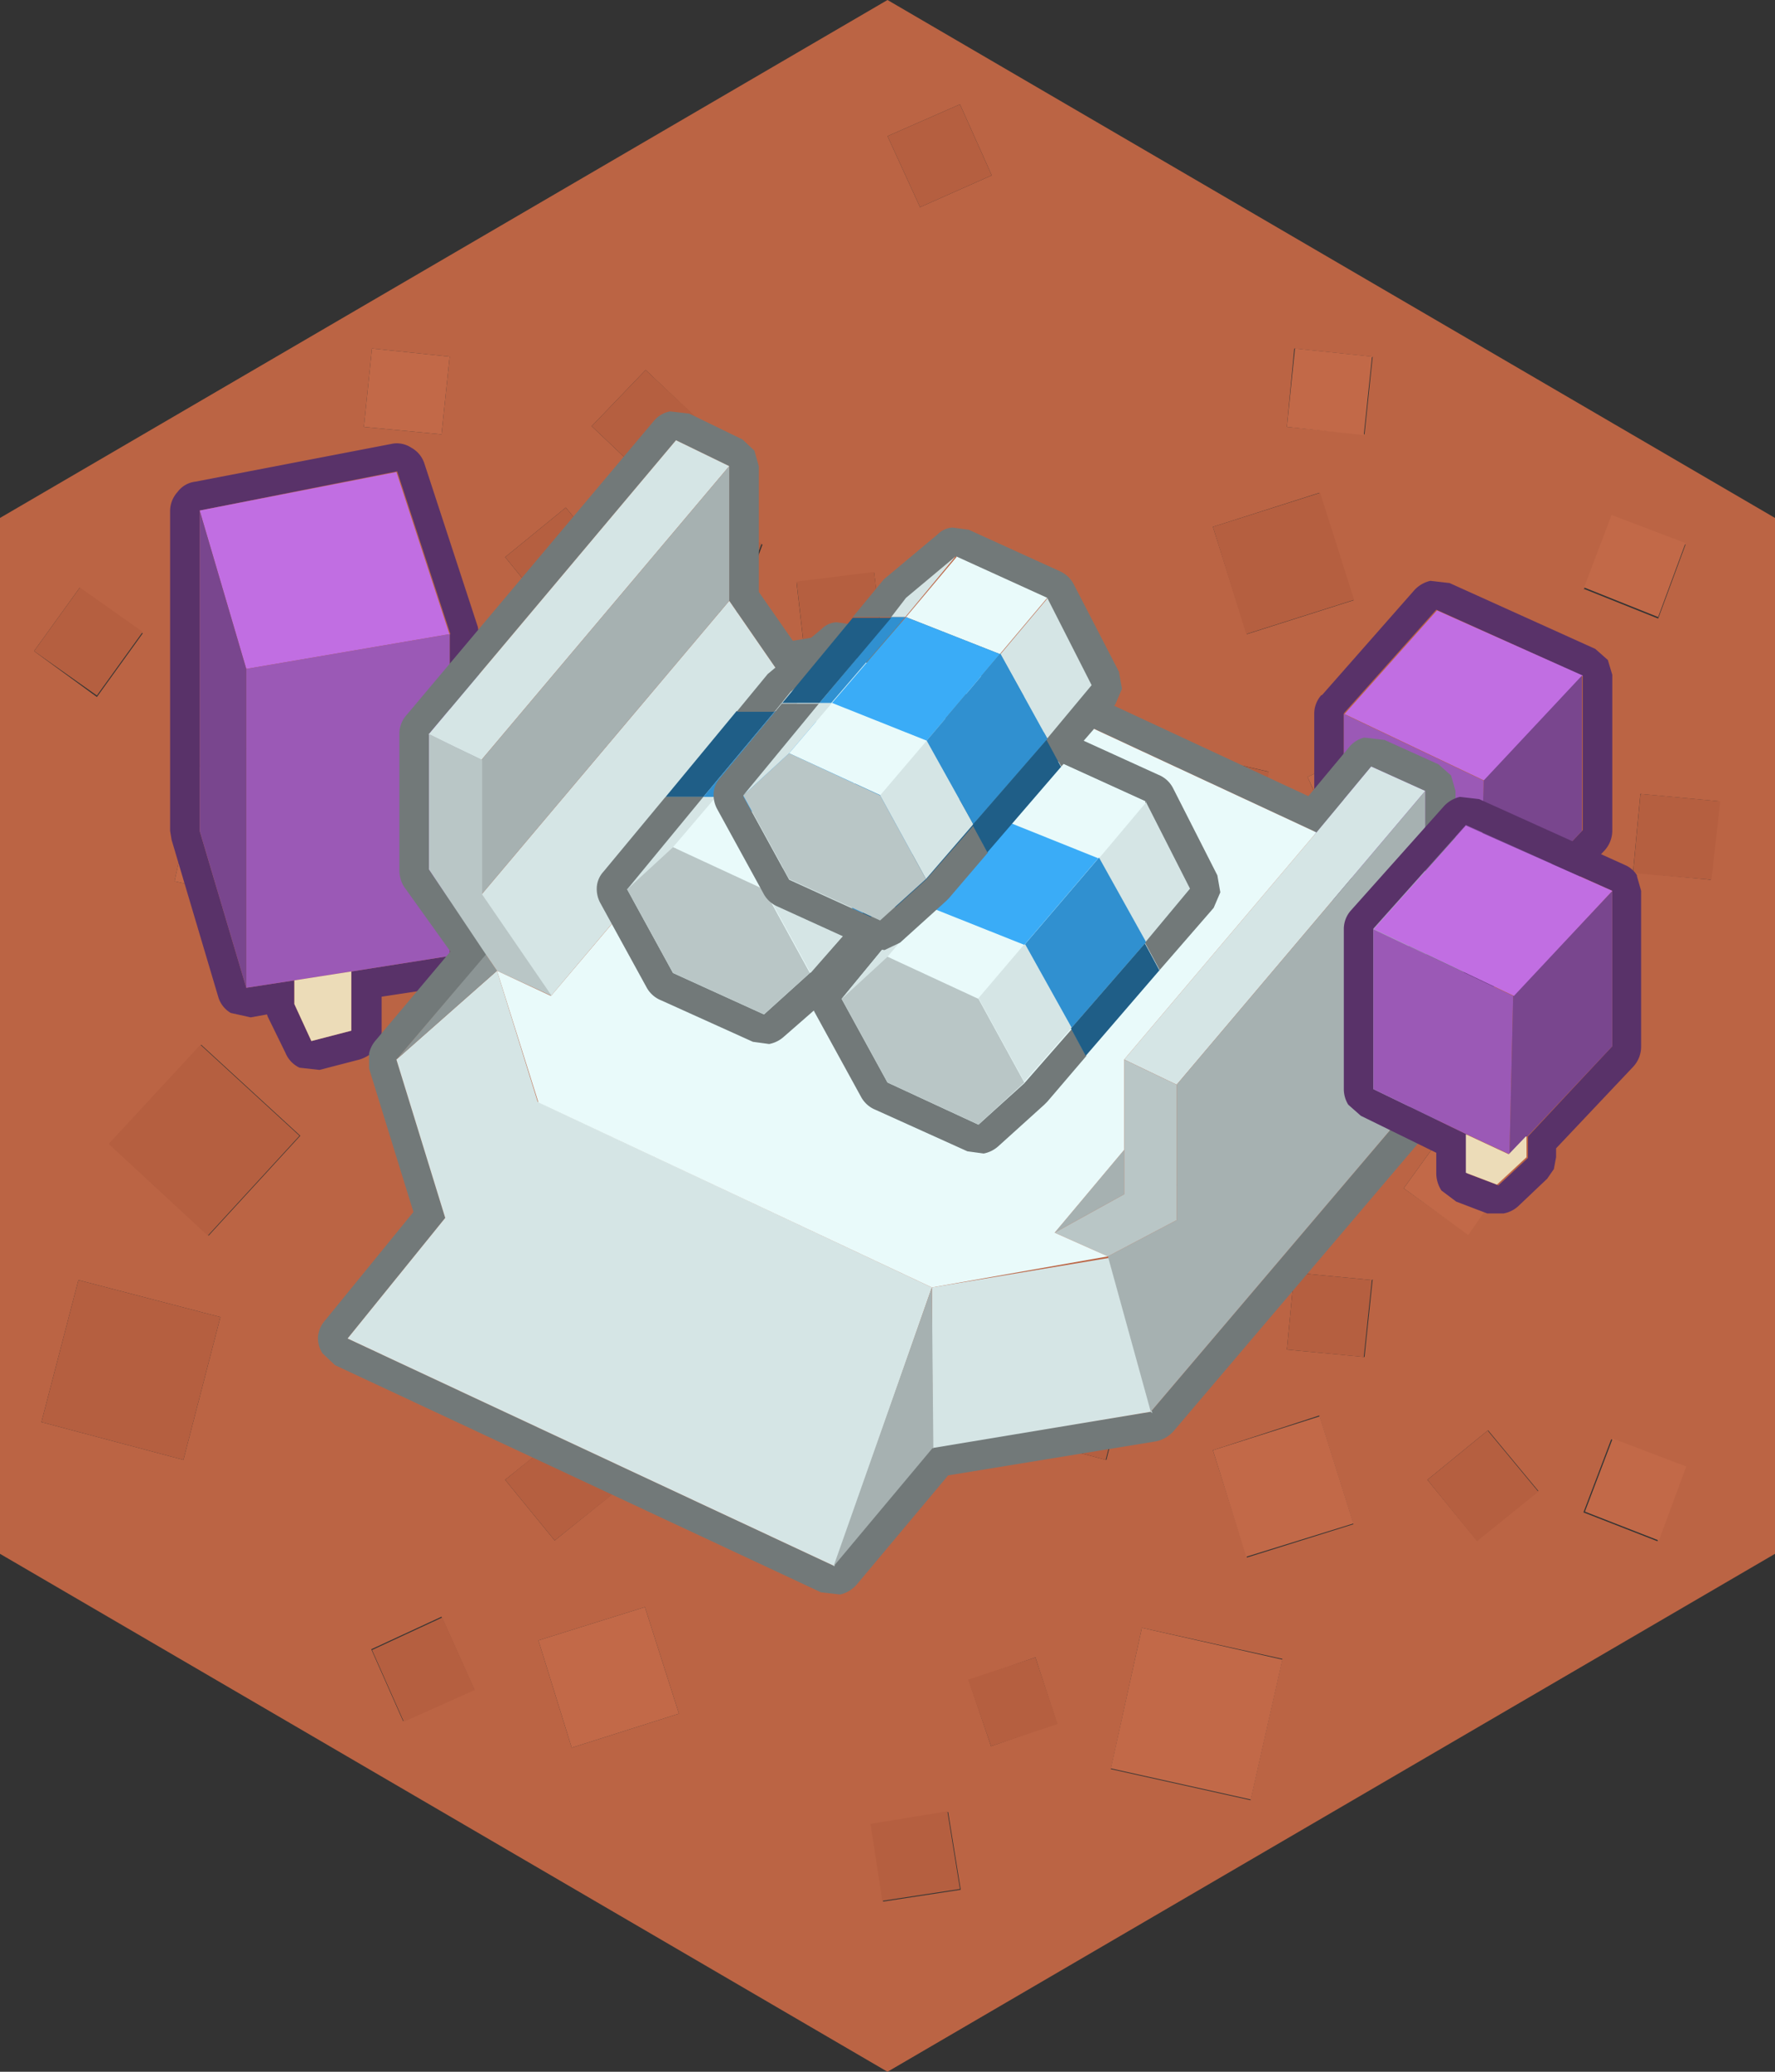 <svg xmlns="http://www.w3.org/2000/svg" viewBox="0 0 120 140"><rect x="0" y="0" width="120" height="140" fill="#333333" stroke="none"/><defs><style>.cls-1{fill:#bb6444;}.cls-2{fill:#c26948;}.cls-3{fill:#b55f40;}.cls-4{fill:#593269;}.cls-5{fill:#c16ee2;}.cls-6{fill:#9b59b6;}.cls-7{fill:#79468e;}.cls-8{fill:#ecdcb8;}.cls-9{fill:#727979;}.cls-10{fill:#d5e5e5;}.cls-11{fill:#a6b1b1;}.cls-12{fill:#8c9595;}.cls-13{fill:#b9c6c6;}.cls-14{fill:#e9fafa;}.cls-15{fill:#1f5e87;}.cls-16{fill:#3090d0;}.cls-17{fill:#3aacf7;}</style></defs><title>Asset 118</title><g id="Layer_2" data-name="Layer 2"><g id="Layer_1-2" data-name="Layer 1"><path class="cls-1" d="M32.05,114.15l-2.2-4.9-4.75,2.2,2.15,4.85,4.8-2.15M93.2,50.3l-4.8,2.2,2.15,4.85L95.4,55.2l-2.2-4.9m-.45-26.2-5.25-.55L87,28.85l5.25.5.55-5.25m-7,28.05L76.25,50l-2.1,9.55,9.45,2.1,2.15-9.5m5.75-11.6L89.2,33.3,82,35.6l2.3,7.25,7.25-2.3m15.55-.75,5,2,1.85-5-5-1.9-1.9,5m-24.45,37L75.9,70.6l-6.2,6.7,6.75,6.2,6.15-6.75m28.3-23.1-.5,5.3,5.25.5.6-5.3-5.35-.5M95.35,63l-1.1,9.3,9.3,1,.65-5.6h0l.4-3.7-9.3-1M89.2,95.65,82,98l2.3,7.25L91.5,103l-2.3-7.3m3.55-9.2L87.5,86,87,91.2l5.25.5.55-5.25m-18,12.2L77.25,89l-9.6-2.5L65.2,96.1l9.55,2.55M99.25,83.4l3-4.3L98,76l-3.1,4.3,4.35,3.1m1.35,13.25L96.5,100l3.35,4.1,4.15-3.35-3.4-4.1m8.35.55-1.9,5,5,1.95,1.85-5-5-1.9M70,49.6l-4.5,1.55L67,55.6l4.45-1.5L70,49.6m-15.5-5.05L59.7,44l-.6-5.3-5.25.65.6,5.25m-8.55,8.9L43.6,46.2l-7.2,2.3,2.25,7.2,7.25-2.25M41.65,38.4l-3.4-4.1-4.1,3.35,3.35,4.1,4.15-3.35m4.9-3.6-1.9,5,5.05,2,1.85-5-5-1.9m1-6.2L43.65,25,40,28.8l3.85,3.65L47.5,28.6M62.2,14l4.85-2.15L64.9,7.05,60,9.2,62.2,14M30.4,24.1l-5.25-.55-.55,5.3,5.25.5.55-5.25M5.4,39.7,2.3,44l4.25,3.1,3.1-4.3-4.25-3M30.85,50.3l-4.8,2.2,2.15,4.85L33,55.2l-2.15-4.9M23.4,52.15,13.9,50l-2.1,9.55,9.45,2.1,2.15-9.5M5.3,86.5,2.8,96.1l9.6,2.55L14.9,89,5.3,86.5m15-9.75-6.7-6.15-6.2,6.7,6.7,6.2,6.2-6.75m46.8-2.55L64.9,69.4,60,71.55l2.2,4.85,4.85-2.2M29.85,91.7l.55-5.25L25.15,86,24.6,91.2l5.25.5m8.4,5L34.15,100l3.35,4.1,4.15-3.35-3.4-4.1m3.6-28.9h0l.4-3.7L33,63,31.9,72.3l9.3,1,.65-5.6m15.3,9h0L49.8,78.5l1.7,7.4,7.4-1.75-1.75-7.4M51.55,99.1l-5-1.9-1.9,5,5.05,1.95,1.85-5M70,112l-4.5,1.55L67,118l4.45-1.55L70,112m-5.9,10.45-5.2.85.8,5.2,5.25-.8-.85-5.25M45.9,115.8l-2.3-7.2-7.2,2.25,2.25,7.25,7.25-2.3M0,105V35L60,0l60,35v70L60,140,0,105m84.55,16.6,2.15-9.5L77.2,110l-2.1,9.55,9.45,2.1"/><path class="cls-2" d="M84.55,121.6l-9.45-2.1L77.2,110l9.5,2.15-2.15,9.5m8.2-97.5-.55,5.25L87,28.85l.55-5.3,5.25.55m.45,26.2,2.2,4.9-4.85,2.15L88.4,52.5l4.8-2.2m13.85-10.5,1.9-5,5,1.9-1.85,5-5-2M89.2,95.65l2.3,7.3-7.25,2.25L82,98l7.25-2.3m10-12.25L94.9,80.3,98,76l4.3,3.1-3,4.3M109,97.2l5,1.9-1.85,5-5-1.95,1.9-5M30.4,24.1l-.55,5.25-5.25-.5.55-5.3,5.25.55m-7,28.05-2.15,9.5-9.45-2.1L13.9,50l9.5,2.15m7.45-1.85L33,55.2l-4.8,2.15L26.05,52.5l4.8-2.2m-1,41.4-5.25-.5L25.15,86l5.25.5-.55,5.25m37.2-17.5L62.2,76.4,60,71.55l4.9-2.15,2.15,4.8M51.55,99.1l-1.85,5-5.05-1.95,1.9-5,5,1.9M45.9,115.8l-7.25,2.3-2.25-7.25,7.2-2.25,2.3,7.2"/><path class="cls-3" d="M91.5,40.55l-7.25,2.3L82,35.6l7.25-2.3,2.3,7.25m-5.75,11.6-2.15,9.5-9.45-2.1L76.25,50l9.5,2.15M95.35,63l9.3,1-.4,3.7h0l-.65,5.6-9.3-1,1.1-9.3m15.55-9.35,5.35.5-.6,5.3L110.4,59l.5-5.3M82.6,76.75,76.45,83.5,69.7,77.3l6.2-6.7,6.7,6.15m-7.85,21.9L65.2,96.1l2.45-9.6,9.6,2.5-2.5,9.65m18-12.2L92.2,91.7,87,91.2,87.5,86l5.25.5m7.85,10.2,3.4,4.1-4.15,3.35L96.5,100l4.1-3.35M62.2,14,60,9.2l4.9-2.15,2.15,4.8L62.2,14M47.5,28.6l-3.65,3.85L40,28.8,43.65,25,47.5,28.6m-1,6.2,5,1.9-1.85,5-5.05-2,1.9-5m-4.9,3.6L37.5,41.75l-3.35-4.1,4.1-3.35,3.4,4.1M45.9,53.45,38.65,55.7,36.4,48.5l7.2-2.3,2.3,7.25m8.55-8.9-.6-5.25,5.25-.65.6,5.3-5.25.6M70,49.6l1.5,4.5L67,55.6l-1.55-4.45L70,49.6M5.4,39.7l4.25,3-3.1,4.3L2.3,44,5.4,39.7M20.25,76.75l-6.2,6.75-6.7-6.2,6.2-6.7,6.7,6.15M5.3,86.5,14.9,89l-2.5,9.65L2.8,96.1l2.5-9.6m51.85-9.75,1.75,7.4L51.5,85.9l-1.7-7.4,7.3-1.75h0m-15.3-9-.65,5.6-9.3-1L33,63l9.35,1-.4,3.7h0m-3.6,28.9,3.4,4.1L37.5,104.1,34.15,100l4.1-3.35m25.8,25.75.85,5.25-5.25.8-.8-5.2,5.2-.85M70,112l1.5,4.5L67,118l-1.55-4.5L70,112m-37.9,2.2-4.8,2.15-2.15-4.85,4.75-2.2,2.2,4.9"/><path class="cls-4" d="M12,33.25a1.74,1.74,0,0,1,1.2-.7L26.45,30a1.76,1.76,0,0,1,1.35.25,1.88,1.88,0,0,1,.9,1.1l3.6,11,.1.6V64.6A2,2,0,0,1,32,65.9a2.21,2.21,0,0,1-1.25.7l-4.95.75v2.3a2.05,2.05,0,0,1-.4,1.25,2.42,2.42,0,0,1-1.1.7l-2.7.7-1.35-.15a1.91,1.91,0,0,1-.95-1L18.1,68.7l-.05-.15-1.1.2-1.35-.3a1.86,1.86,0,0,1-.85-1.1L11.6,56.75l-.1-.6V34.5A1.92,1.92,0,0,1,12,33.25m18.45,9.6-3.6-11L13.5,34.5V56.15l3.15,10.6,3.25-.5v1.6l1.15,2.5,2.7-.7v-4L30.4,64.6V42.85"/><path class="cls-5" d="M30.4,42.85,16.65,45.2,13.5,34.5l13.3-2.6,3.6,11"/><path class="cls-6" d="M30.4,42.85V64.6l-6.65,1.05-3.85.6-3.25.5V45.2L30.4,42.85"/><path class="cls-7" d="M13.5,34.5l3.15,10.7V66.75L13.5,56.15V34.5"/><path class="cls-8" d="M23.75,65.65v4l-2.7.7-1.15-2.5v-1.6l3.85-.6"/><path class="cls-4" d="M89.35,47,95.6,39.9a2.11,2.11,0,0,1,1.1-.65L98,39.4l9.85,4.45.85.75.3,1v10.5a2,2,0,0,1-.55,1.4l-5.2,5.5v.6l-.15.8-.45.65L100.65,67a2,2,0,0,1-1,.5l-1.1,0-2.1-.8-1-.75a2.15,2.15,0,0,1-.35-1.15V63.35L90,60.85l-.85-.75a2,2,0,0,1-.3-1.05V48.25a1.89,1.89,0,0,1,.5-1.3m17.6-1.3L97.1,41.2l-6.25,7v10.8l6.3,3.05v2.6l2.1.8,2-1.85v-1.4l5.75-6.1V45.65"/><path class="cls-5" d="M107,45.65l-6.65,7.1-9.45-4.5,6.25-7L107,45.65"/><path class="cls-7" d="M100.3,52.75l6.65-7.1v10.5l-5.75,6.1-1.15,1.2.25-10.7"/><path class="cls-6" d="M100.3,52.75l-.25,10.7-2.9-1.35-6.3-3.05V48.25l9.45,4.5"/><path class="cls-8" d="M100.05,63.45l1.15-1.2v1.4l-2,1.85-2.1-.8V62.1l2.9,1.35"/><path class="cls-9" d="M52.65,45.45,49.3,40.6V31.5l-3.6-1.75L29,49.6v9.15l3.9,5.75L26.8,71.6l3.3,10.7-6.6,8.15L56.35,105.8l6.7-8L77.8,95.4,98.5,71.05l-2.5-8,.35-.4v-9.2L92.7,51.8,89,56.25l-26.6-12.4-9.7,1.6m39.6,4.4,1.3.15,3.65,1.65.85.75.3,1.05v9.2l-.15.8,2.2,7,0,1-.4.9L79.35,96.7a2.17,2.17,0,0,1-1.2.7L64.1,99.7l-6.2,7.4a2.11,2.11,0,0,1-1.1.65l-1.3-.15L22.65,92.25l-.85-.8a1.86,1.86,0,0,1-.3-1.15A1.94,1.94,0,0,1,22,89.2l5.95-7.3-3-9.7,0-1a2,2,0,0,1,.45-.9l5.05-6L27.3,59.9A2.15,2.15,0,0,1,27,58.75V49.6a1.89,1.89,0,0,1,.5-1.3L44.2,28.45a1.87,1.87,0,0,1,1.1-.65l1.3.15,3.6,1.75.8.75.3,1.05V40l2.3,3.3,8.45-1.4,1.15.15L88.45,53.8l2.75-3.3a1.87,1.87,0,0,1,1-.65"/><path class="cls-10" d="M89,56.25,92.7,51.8l3.65,1.65L79.55,73.3,76,71.6,89,56.25M77.8,95.4,63.05,97.85,63,87l12-2,2.9,10.5M56.35,105.8,23.5,90.45l6.6-8.15L26.8,71.6l6.8-6,2.75,8.85L63,87l-6.6,18.85M29,49.6,45.7,29.75l3.6,1.75L32.55,51.35c-1.2-.57-2.4-1.15-3.6-1.75m20.35-9,3.35,4.85,1.35,2L37.25,67.3l-4.7-6.85L49.3,40.6"/><path class="cls-11" d="M49.3,40.6,32.55,60.45v-9.1L49.3,31.5v9.1M96.35,53.45v9.2l-.35.4L93.2,66.4l5.3,4.65L77.8,95.4,74.9,84.9l4.65-2.45V73.3l16.8-19.85m-33.3,44.4-6.7,8L63,87l.1,10.9M76,77.7v3l-4.7,2.6L76,77.7"/><path class="cls-12" d="M96,63.05l2.5,8L93.2,66.4,96,63.05M26.8,71.6l6.05-7.1.75,1.1-6.8,6"/><path class="cls-13" d="M32.85,64.5,29,58.75V49.6c1.2.6,2.4,1.18,3.6,1.75v9.1l4.7,6.85L33.6,65.6l-.75-1.1M76,71.6l3.55,1.7v9.15L74.9,84.9l-3.6-1.6L76,80.7V71.6"/><path class="cls-14" d="M52.65,45.45l9.7-1.6L89,56.25,76,71.6v6.1l-4.7,5.6,3.6,1.6L63,87l-26.6-12.5L33.6,65.6l3.65,1.7L54,47.5l-1.35-2"/><path class="cls-4" d="M110.65,59.15l.3,1.05V70.7a2,2,0,0,1-.55,1.4l-5.2,5.5v.6l-.15.8-.45.65-1.95,1.85a2,2,0,0,1-1,.5l-1.1,0-2.1-.8-1-.75a2.15,2.15,0,0,1-.35-1.15V77.9L92,75.4l-.85-.75a2,2,0,0,1-.3-1.05V62.8a1.89,1.89,0,0,1,.5-1.3l6.25-7a2.11,2.11,0,0,1,1.1-.65L100,54l9.85,4.45a1.78,1.78,0,0,1,.85.75m-11.5,17.5v2.6l2.1.8,2-1.85V76.8L109,70.7V60.2L99.1,55.75l-6.25,7V73.6l6.3,3.05"/><path class="cls-6" d="M99.15,76.65l-6.3-3.05V62.8l9.45,4.5L102.05,78l-2.9-1.35"/><path class="cls-7" d="M103.2,76.8,102.05,78l.25-10.7L109,60.2V70.7l-5.75,6.1"/><path class="cls-8" d="M103.2,76.8v1.4l-2,1.85-2.1-.8v-2.6l2.9,1.35,1.15-1.2"/><path class="cls-5" d="M92.85,62.8l6.25-7L109,60.2l-6.65,7.1-9.45-4.5"/><path class="cls-15" d="M49.8,48.05h2.6l-4.85,5.8H45l4.8-5.8M62.9,56.3l1,1.85L59,64,58,62.1v-.05L62.9,56.3"/><path class="cls-9" d="M62.9,56.3l.05,0,3-3.6-3-5.9L56.8,44l-3.35,2.8-1.05,1.3H49.8l2.1-2.55.3-.25,3.35-2.8a1.52,1.52,0,0,1,1-.45l1.1.15L63.8,45l1,.9,3,5.9L68,52.9,67.55,54l-3.65,4.2-1-1.85M45,53.85h2.55L42.4,60.1l3.1,5.65,6.15,2.8,3.1-2.8L58,62.1,59,64l-2.65,3.1-.2.2L53,70.05a2.06,2.06,0,0,1-1,.5l-1.1-.15L44.7,67.6a1.94,1.94,0,0,1-1-.9l-3.1-5.65a2,2,0,0,1-.25-1.15,1.72,1.72,0,0,1,.45-1l4.15-5"/><path class="cls-10" d="M52.4,48.05l1.05-1.3L56.8,44l-3.45,4.1h-1M63,46.75l3,5.9-3,3.6L59.8,50.6l0-.05,3.2-3.8M58,62.1l-3.2,3.65-3.1-5.65,3.15-3.7L58,62.05v.05m-15.55-2,5.15-6.25h.85l-2.9,3.4L42.4,60.1"/><path class="cls-16" d="M47.55,53.85l4.85-5.8h1l-5,5.8h-.85M63,56.25l-.05,0L58,62.05,54.8,56.4l5-5.85,0,.05L63,56.25"/><path class="cls-14" d="M56.8,44,63,46.75l-3.2,3.8-6.35-2.5h0L56.8,44m-8.4,9.9,6.4,2.55-3.15,3.7L45.5,57.25l2.9-3.4"/><path class="cls-17" d="M48.4,53.85l5-5.8h0l6.35,2.5-5,5.85-6.4-2.55"/><path class="cls-13" d="M51.65,60.1l3.1,5.65-3.1,2.8-6.15-2.8L42.4,60.1l3.1-2.85,6.15,2.85"/><path class="cls-9" d="M64.3,55.45l2.1-2.55.3-.25,3.35-2.8a1.52,1.52,0,0,1,1-.45l1.1.15,6.15,2.8a1.92,1.92,0,0,1,1,.9l3,5.9.2,1.15-.45,1.05-3.65,4.2-1-1.85,0-.05,3-3.6-3-5.9-6.15-2.8L68,54.15l-1,1.3H64.3m9.15,15.9-2.65,3.1-.2.2-3.1,2.8a2.06,2.06,0,0,1-1,.5l-1.1-.15L59.2,75a1.94,1.94,0,0,1-1-.9l-3.1-5.65a2,2,0,0,1-.25-1.15,1.72,1.72,0,0,1,.45-1l4.15-5h2.55L56.9,67.5,60,73.15,66.15,76l3.1-2.8,3.2-3.65,1,1.85"/><path class="cls-14" d="M71.3,51.35l6.15,2.8L74.25,58l-6.35-2.5h-.05l3.45-4.1m-8.4,9.9,6.4,2.55-3.15,3.7L60,64.65l2.9-3.4"/><path class="cls-10" d="M62.9,61.25,60,64.65,56.9,67.5l5.15-6.25h.85m4-5.8,1-1.3,3.35-2.8-3.45,4.1H66.9m10.55-1.3,3,5.9-3,3.6L74.3,58l0,0,3.2-3.8M69.3,63.8l3.15,5.65v0l-3.2,3.65-3.1-5.65,3.15-3.7"/><path class="cls-16" d="M77.45,63.65l0,.05-5,5.75L69.3,63.8l5-5.85,0,0,3.15,5.65m-9.6-8.2-4.95,5.8h-.85l4.85-5.8h.95"/><path class="cls-15" d="M78.4,65.55l-5,5.8-1-1.85v0l5-5.75,1,1.85m-18.9-4.3,4.8-5.8h2.6l-4.85,5.8H59.5"/><path class="cls-17" d="M67.85,55.45h.05L74.25,58l-5,5.85-6.4-2.55,4.95-5.8"/><path class="cls-13" d="M66.15,67.5l3.1,5.65L66.15,76,60,73.15,56.9,67.5,60,64.65l6.15,2.85"/><path class="cls-9" d="M57.65,41.7l2.1-2.55.3-.25,3.35-2.8a1.52,1.52,0,0,1,1-.45l1.1.15,6.15,2.8a1.92,1.92,0,0,1,.95.9l3.05,5.9.2,1.15L75.4,47.6l-3.65,4.2-1-1.85,0-.05,3-3.6-3-5.9-6.15-2.8L61.3,40.4l-1,1.3h-2.6M66.8,57.6l-2.65,3.1-.2.2-3.1,2.8-1.05.5-1.1-.15-6.15-2.8a1.94,1.94,0,0,1-.95-.9L48.5,54.7a2,2,0,0,1-.25-1.15,1.72,1.72,0,0,1,.45-1l4.15-5H55.4l-5.15,6.25,3.1,5.65,6.15,2.8,3.1-2.8,3.2-3.65,1,1.85"/><path class="cls-14" d="M64.65,37.6l6.15,2.8-3.2,3.8-6.35-2.5h0l3.45-4.1m-8.4,9.9,6.4,2.55-3.15,3.7L53.35,50.9l2.9-3.4"/><path class="cls-17" d="M56.25,47.5l5-5.8h0l6.35,2.5-4.95,5.85-6.4-2.55"/><path class="cls-10" d="M56.25,47.5l-2.9,3.4-3.1,2.85L55.4,47.5h.85m4-5.8,1-1.3,3.35-2.8L61.2,41.7h-1M70.8,40.4l3,5.9-3,3.6-3.15-5.65-.05,0,3.2-3.8M59.5,53.75l3.15-3.7L65.8,55.7v0L62.6,59.4l-3.1-5.65"/><path class="cls-16" d="M70.8,49.9l0,.05-5,5.75-3.15-5.65L67.6,44.2l.05,0L70.8,49.9m-9.6-8.2-5,5.8H55.4l4.85-5.8h1"/><path class="cls-15" d="M71.75,51.8l-5,5.8-1-1.85v0l5-5.75,1,1.85m-18.9-4.3,4.8-5.8h2.6L55.4,47.5H52.85"/><path class="cls-13" d="M50.25,53.75l3.1-2.85,6.15,2.85,3.1,5.65-3.1,2.8-6.15-2.8-3.1-5.65"/></g></g></svg>